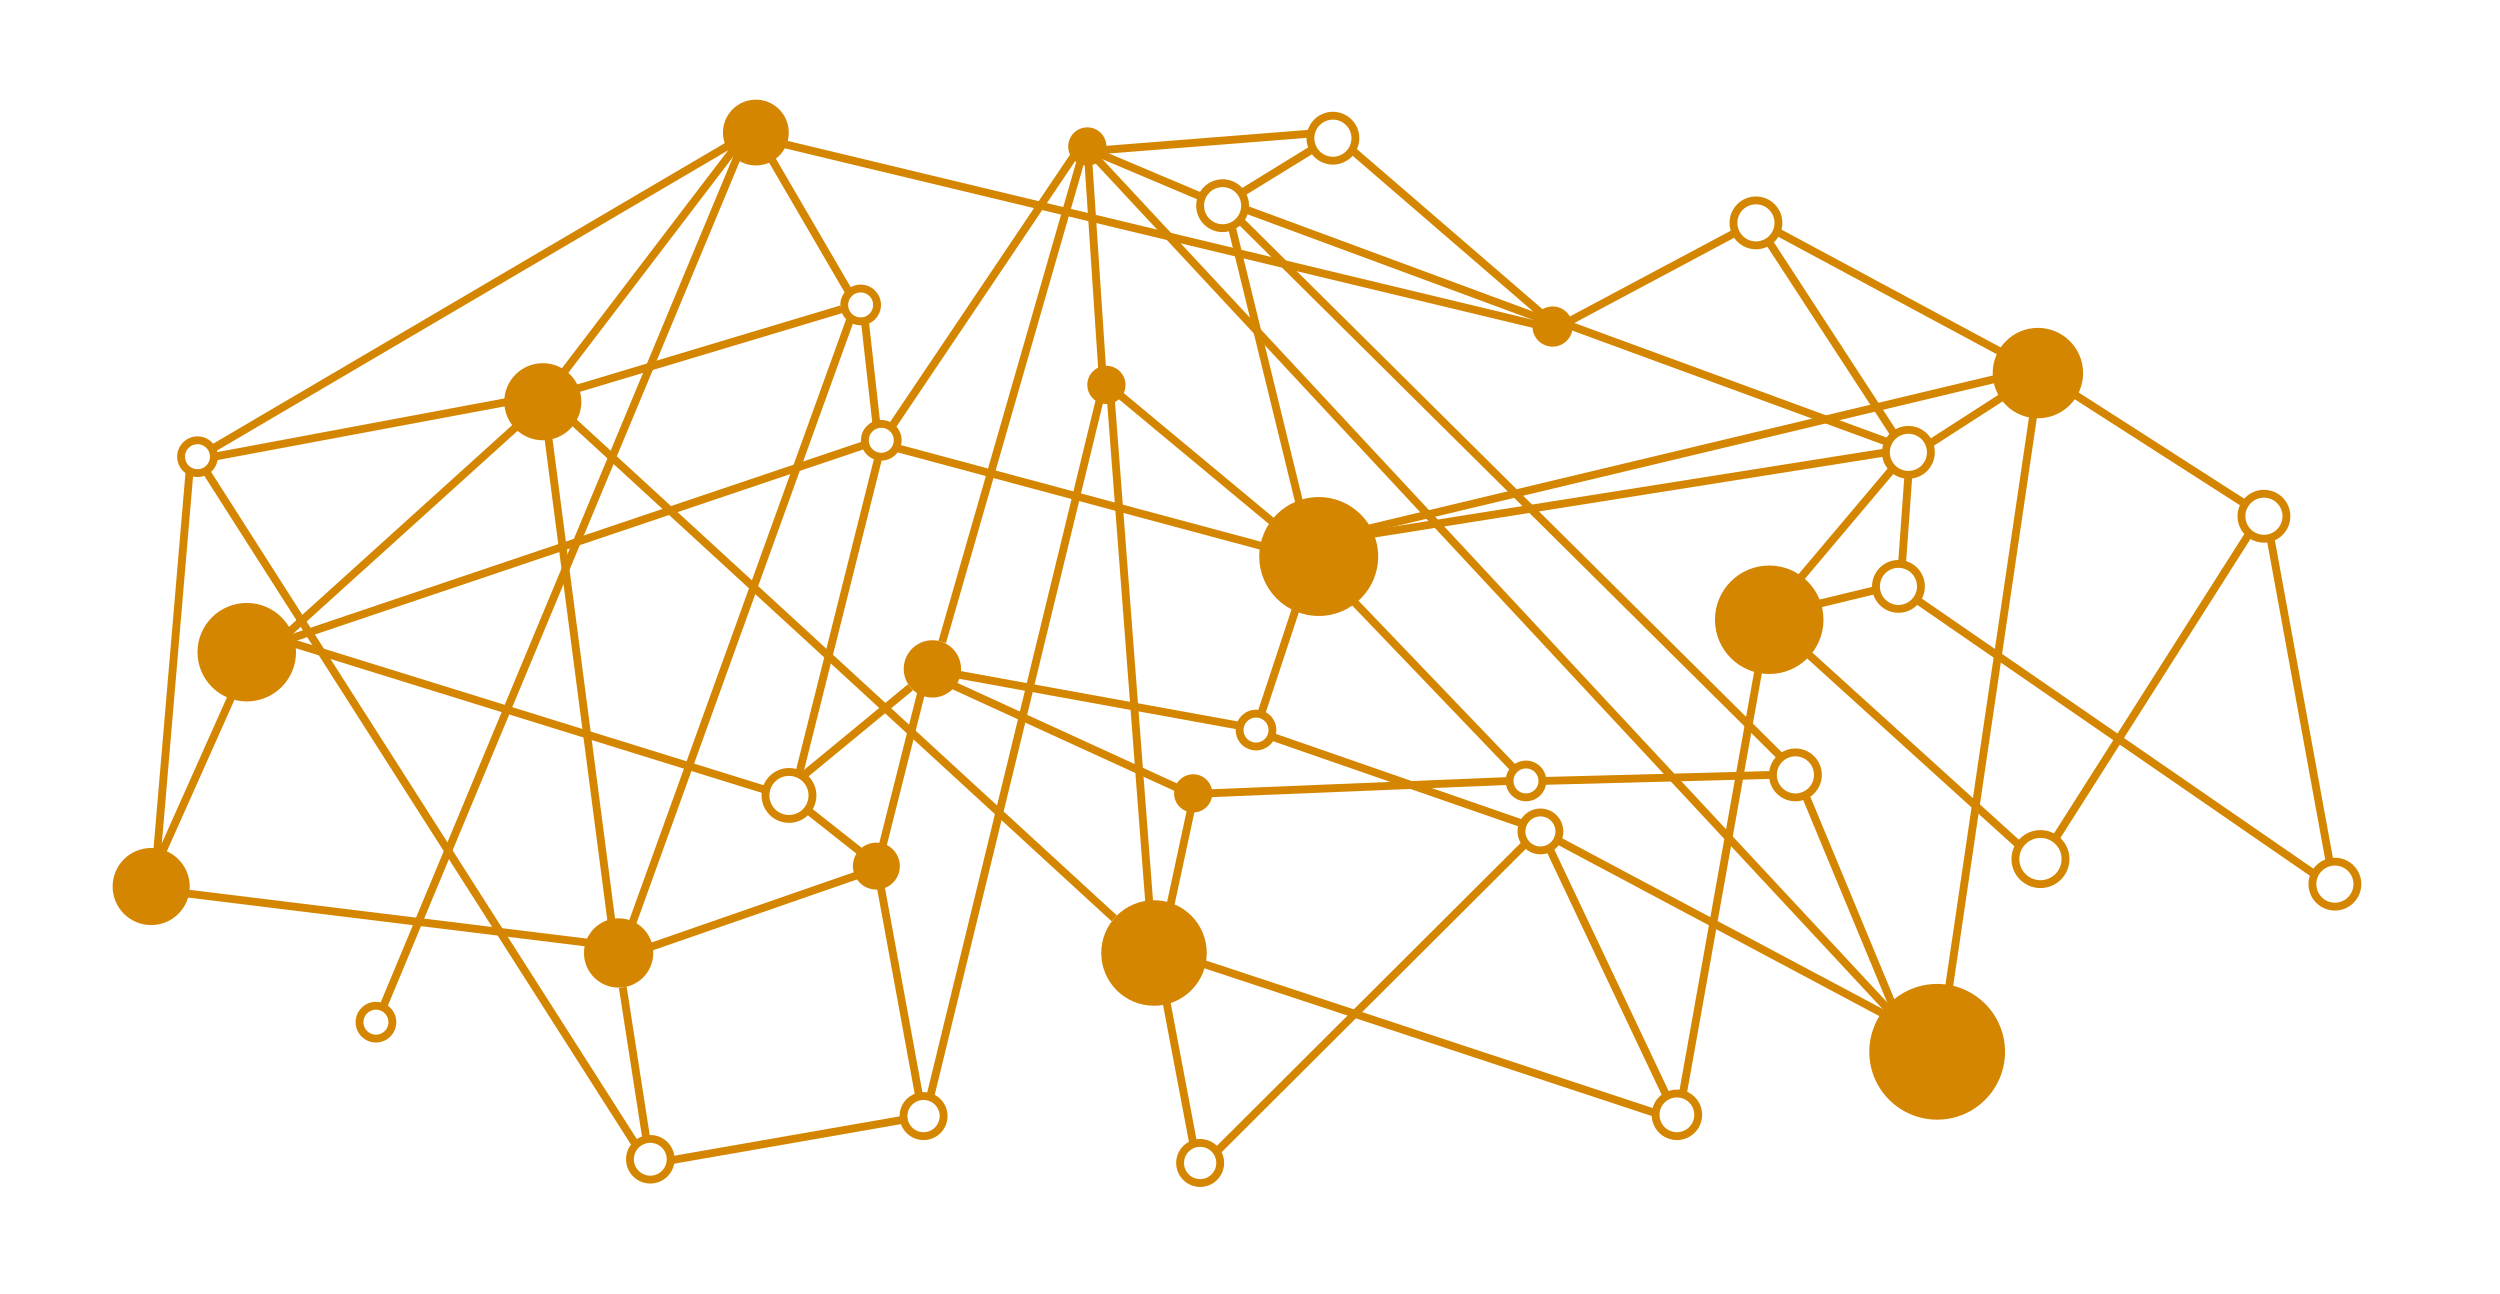 <?xml version="1.0" encoding="UTF-8"?>
<svg version="1.1" viewBox="0 0 1271.9 658.47" xmlns="http://www.w3.org/2000/svg" xmlns:cc="http://creativecommons.org/ns#" xmlns:dc="http://purl.org/dc/elements/1.1/" xmlns:rdf="http://www.w3.org/1999/02/22-rdf-syntax-ns#"><defs><style>.cls-1{fill:#002c36;}.cls-2{fill:none;stroke-width:4px;}.cls-2,.cls-4{stroke:#d48600;stroke-miterlimit:10;}.cls-3,.cls-4{fill:#d48600;}</style></defs><title>SSM2</title><g id="lines"><path class="cls-2" transform="translate(-315.64 -192.36)" d="m611.42 370.67"/><path class="cls-2" transform="translate(-315.64 -192.36)" d="m689.25 262.67"/><line class="cls-2" x1="96.4" x2="79.86" y1="240.23" y2="434.64"/><line class="cls-2" x1="82.02" x2="120.02" y1="434.64" y2="349.48"/><line class="cls-2" x1="94.02" x2="299.36" y1="454.44" y2="479.64"/><line class="cls-2" x1="105.23" x2="323.61" y1="240.39" y2="582.64"/><line class="cls-2" x1="328.86" x2="316.85" y1="579.64" y2="502.33"/><line class="cls-2" x1="341.18" x2="459.67" y1="590.32" y2="569.64"/><line class="cls-2" x1="592.19" x2="607.02" y1="503.14" y2="581.48"/><line class="cls-2" x1="618.98" x2="776.36" y1="585.89" y2="428.98"/><line class="cls-2" x1="396.65" x2="782.02" y1="72.77" y2="165.27"/><line class="cls-2" x1="561.73" x2="666.93" y1="76.27" y2="67.95"/><line class="cls-2" x1="797.73" x2="882.86" y1="163.77" y2="118.39"/><line class="cls-2" x1="899.81" x2="963.86" y1="122.84" y2="221.15"/><line class="cls-2" x1="903.92" x2="1020.4" y1="117.78" y2="180.39"/><line class="cls-2" x1="1053.2" x2="1142.2" y1="199.27" y2="256.36"/><line class="cls-2" x1="1155.1" x2="1185.2" y1="273.6" y2="438.37"/><line class="cls-2" x1="1177.6" x2="975.86" y1="444.81" y2="305.64"/><line class="cls-2" x1="1144.4" x2="1045.6" y1="271.35" y2="426.76"/><line class="cls-2" x1="918.02" x2="963.52" y1="403.31" y2="512.98"/><line class="cls-2" x1="1034.8" x2="990.98" y1="208.89" y2="506.39"/><line class="cls-2" x1="961.52" x2="792.69" y1="517.56" y2="427.64"/><line class="cls-2" x1="962.36" x2="557.73" y1="515.31" y2="80.58"/><line class="cls-2" x1="924.77" x2="954.42" y1="307.31" y2="300.14"/><line class="cls-2" x1="970.92" x2="967.65" y1="241.58" y2="287.29"/><line class="cls-2" x1="913.97" x2="962.98" y1="296.47" y2="238.36"/><line class="cls-2" x1="1021.5" x2="981.54" y1="200.14" y2="225.89"/><line class="cls-2" x1="1017" x2="694.34" y1="192.32" y2="269.39"/><line class="cls-2" x1="695.86" x2="959.48" y1="271.98" y2="230.14"/><line class="cls-2" x1="788.23" x2="847.94" y1="431.52" y2="557.66"/><line class="cls-2" x1="607.02" x2="841.23" y1="488.64" y2="565.98"/><line class="cls-2" x1="895.23" x2="856.12" y1="337.51" y2="556.76"/><line class="cls-2" x1="906.28" x2="630.76" y1="385.31" y2="112.02"/><line class="cls-2" x1="631.51" x2="668.07" y1="98.25" y2="75.77"/><line class="cls-2" x1="687.76" x2="784.86" y1="76.27" y2="160.02"/><line class="cls-2" x1="626.6" x2="662.04" y1="115.12" y2="259.92"/><line class="cls-2" x1="569.36" x2="648.86" y1="200.64" y2="266.73"/><line class="cls-2" x1="455.77" x2="642.37" y1="227.84" y2="277.91"/><line class="cls-2" x1="661.39" x2="641.53" y1="303.4" y2="363.46"/><line class="cls-2" x1="682.38" x2="770.53" y1="299.36" y2="391.33"/><line class="cls-2" x1="784.71" x2="902" y1="397.31" y2="394.23"/><line class="cls-2" x1="918.32" x2="1027.4" y1="331.34" y2="430.16"/><line class="cls-2" x1="647.38" x2="774.07" y1="374.89" y2="418.89"/><line class="cls-2" x1="605.98" x2="594.86" y1="411.52" y2="463.31"/><line class="cls-2" x1="613.95" x2="768" y1="403.64" y2="397.31"/><line class="cls-2" x1="549.84" x2="479.36" y1="81.64" y2="326.61"/><line class="cls-2" x1="546.77" x2="453.11" y1="78.7" y2="217.89"/><line class="cls-2" x1="390.11" x2="432.11" y1="76.77" y2="148.89"/><line class="cls-2" x1="440" x2="445.86" y1="163.21" y2="215.64"/><line class="cls-2" x1="292.48" x2="428.03" y1="198.02" y2="157.34"/><line class="cls-2" x1="289.73" x2="566.87" y1="212.77" y2="467.22"/><line class="cls-2" x1="482.69" x2="600.98" y1="347.64" y2="401.77"/><line class="cls-2" x1="487.02" x2="630.76" y1="343.14" y2="369.27"/><line class="cls-2" x1="564.98" x2="584.99" y1="200.95" y2="463.31"/><line class="cls-2" x1="473.29" x2="560.17" y1="557.87" y2="200.64"/><line class="cls-2" x1="553.69" x2="560.86" y1="81.98" y2="189.81"/><line class="cls-2" x1="144.23" x2="265.23" y1="324.14" y2="214.77"/><line class="cls-2" x1="143.61" x2="440.28" y1="326.31" y2="226.19"/><line class="cls-2" x1="145.98" x2="389.76" y1="326.31" y2="401.97"/><line class="cls-2" x1="446.98" x2="406.61" y1="232.35" y2="393.44"/><line class="cls-2" x1="410.79" x2="439.36" y1="412.09" y2="434.64"/><line class="cls-2" x1="469.36" x2="448.36" y1="349.68" y2="432.98"/><line class="cls-2" x1="408.52" x2="463.19" y1="394.73" y2="349.68"/><line class="cls-2" x1="278.58" x2="311.19" y1="219.6" y2="469.64"/><line class="cls-2" x1="432.82" x2="321.36" y1="161.8" y2="470.64"/><line class="cls-2" x1="439.36" x2="331.36" y1="444.14" y2="481.64"/><line class="cls-2" x1="194.54" x2="376.61" y1="513.14" y2="76.27"/><path class="cls-2" transform="translate(-315.64 -192.36)" d="m692.25 266.88"/><line class="cls-2" x1="374.44" x2="285.93" y1="74.52" y2="190.58"/><line class="cls-2" x1="447.45" x2="467.64" y1="447.66" y2="557.87"/><line class="cls-2" x1="560.48" x2="611.47" y1="78.7" y2="100.23"/><line class="cls-2" x1="633.46" x2="782.02" y1="106.45" y2="161.39"/><line class="cls-2" x1="107.84" x2="373.61" y1="228.4" y2="72.27"/><line class="cls-2" x1="108.84" x2="258.48" y1="232.35" y2="204.38"/><line class="cls-2" x1="797.73" x2="960.69" y1="165.27" y2="225.05"/></g><g id="bigcircles"><circle class="cls-3" cx="314.73" cy="484.84" r="17.63"/><circle class="cls-3" cx="125.54" cy="331.81" r="25.06"/><circle class="cls-3" cx="670.91" cy="283.13" r="30.25"/><circle class="cls-3" cx="587.11" cy="484.84" r="26.84"/><circle class="cls-3" cx="474.36" cy="340.31" r="14.58"/><circle class="cls-2" cx="401.4" cy="404.69" r="11.95"/><circle class="cls-3" cx="445.86" cy="440.64" r="11.95"/><circle class="cls-3" cx="900.11" cy="315.31" r="27.6"/><circle class="cls-4" cx="789.89" cy="166.14" r="9.72"/><circle class="cls-3" cx="562.9" cy="195.82" r="9.72"/><circle class="cls-3" cx="553.18" cy="74.52" r="9.72"/><circle class="cls-3" cx="607.04" cy="403.64" r="9.72"/><circle class="cls-3" cx="1036.8" cy="189.81" r="23"/><circle class="cls-3" cx="985.55" cy="535.11" r="34.53"/><circle class="cls-3" cx="76.91" cy="451.03" r="19.61"/><circle class="cls-3" cx="276.16" cy="204.38" r="19.61"/><circle class="cls-3" cx="384.56" cy="67.44" r="16.74"/></g><g id="tinycircles"><circle class="cls-2" cx="639.02" cy="371.43" r="8.35"/><circle class="cls-2" cx="448.36" cy="224" r="8.35"/><circle class="cls-2" cx="437.86" cy="155.14" r="8.35"/><circle class="cls-2" cx="100.48" cy="232.35" r="8.35"/><circle class="cls-2" cx="191.27" cy="520.04" r="8.35"/><circle class="cls-2" cx="469.87" cy="567.82" r="10.2"/><circle class="cls-2" cx="610.59" cy="591.67" r="10.2"/><circle class="cls-2" cx="330.85" cy="589.79" r="10.35"/><circle class="cls-2" cx="913.44" cy="394.23" r="11.44"/><circle class="cls-2" cx="1187.9" cy="449.81" r="11.44"/><circle class="cls-2" cx="1151.8" cy="262.64" r="11.44"/><circle class="cls-2" cx="970.92" cy="230.14" r="11.44"/><circle class="cls-2" cx="893.36" cy="113.39" r="11.44"/><circle class="cls-2" cx="622.02" cy="104.64" r="11.44"/><circle class="cls-2" cx="678.13" cy="70.31" r="11.44"/><circle class="cls-2" cx="965.86" cy="298.33" r="11.44"/><circle class="cls-2" cx="1038.1" cy="437.06" r="12.75"/><circle class="cls-2" cx="776.36" cy="397.31" r="8.35"/><circle class="cls-2" cx="783.71" cy="423" r="9.64"/><circle class="cls-2" cx="853.14" cy="567.18" r="10.84"/></g></svg>
